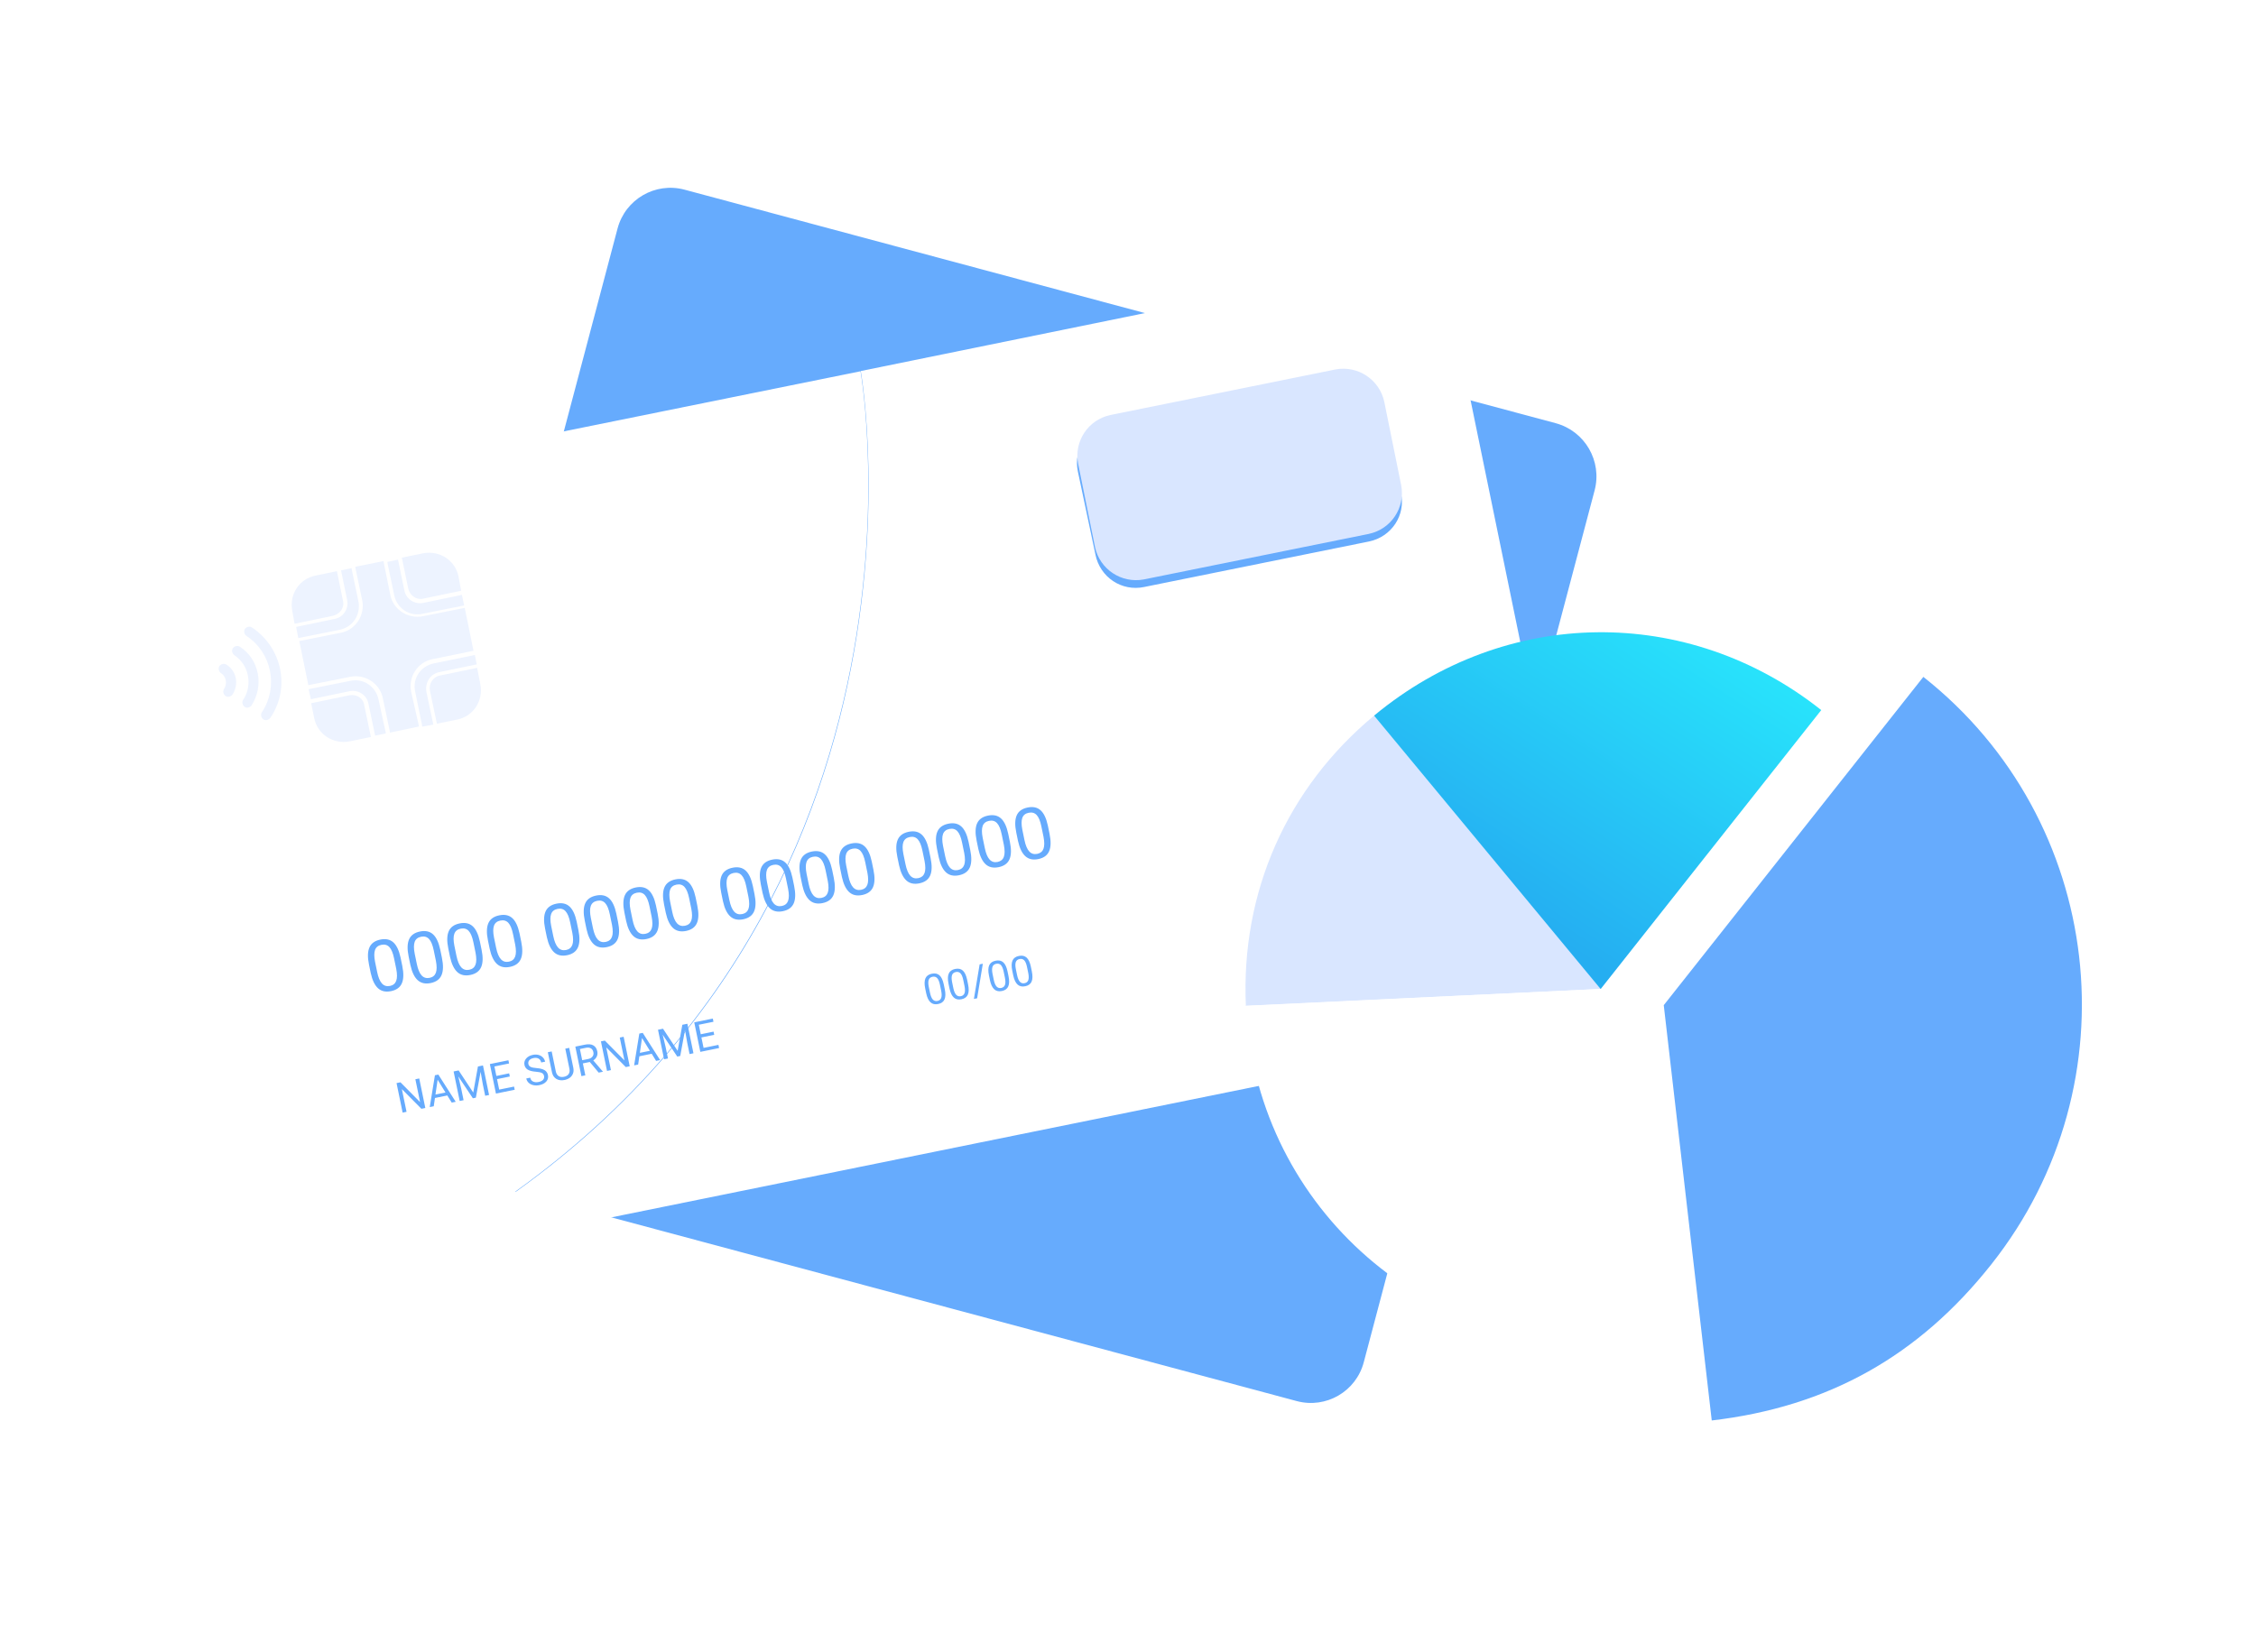 <svg width="617" height="452" viewBox="0 0 617 452" fill="none" xmlns="http://www.w3.org/2000/svg">
<g filter="url(#filter0_d)">
<path fill-rule="evenodd" clip-rule="evenodd" d="M0 15C0 6.716 6.716 0 15 0H121.534C129.818 0 136.534 6.716 136.534 15V121.534C136.534 129.818 129.818 136.534 121.534 136.534H15C6.716 136.534 0 129.818 0 121.534V15Z" transform="matrix(0.5 0.866 -0.864 0.503 288.288 224.035)" fill="white"/>
</g>
<g filter="url(#filter1_d)">
<path fill-rule="evenodd" clip-rule="evenodd" d="M0 15C0 6.716 6.716 0 15 0H261.623C269.908 0 276.623 6.716 276.623 15V261.623C276.623 269.908 269.908 276.623 261.623 276.623H15C6.716 276.623 0 269.908 0 261.623V15Z" transform="matrix(0.966 0.259 -0.256 0.967 172.737 46)" fill="#66ABFD"/>
</g>
<g filter="url(#filter2_d)">
<g filter="url(#filter3_d)">
<path d="M299.422 181.164L222.458 6.76C219.897 1.052 213.27 -1.502 207.547 0.902L69.735 61.59C69.735 61.59 131.788 212.71 0 325.224L293.699 196.186C299.422 193.632 301.982 186.872 299.422 181.164ZM215.53 77.663L157.995 102.9C152.271 105.454 145.644 102.9 143.084 97.041L133.595 75.861C131.035 70.152 133.595 63.543 139.469 60.989L197.004 35.752C202.727 33.199 209.354 35.752 211.915 41.611L221.253 62.942C223.813 68.5 221.253 75.11 215.53 77.663Z" transform="matrix(0.977 0.212 -0.211 0.977 180.274 22.539)" fill="white"/>
</g>
<g filter="url(#filter4_d)">
<path d="M176.219 0L6.778 74.358C1.055 76.912 -1.506 83.522 0.904 89.23L78.019 263.634C80.579 269.342 87.206 271.896 92.93 269.492L106.334 263.634C238.122 150.97 176.219 0 176.219 0Z" transform="matrix(0.977 0.212 -0.211 0.977 63.179 60.197)" fill="white"/>
</g>
<path d="M7.983 12.864L17.773 8.507L16.266 4.902C14.459 0.696 9.639 -1.107 5.422 0.696L0 3.1L3.464 10.911C4.217 12.713 6.326 13.615 7.983 12.864Z" transform="matrix(0.977 0.212 -0.211 0.977 110.552 147.517)" fill="#EDF3FF"/>
<path d="M15.212 8.562L11.597 0.451C11.597 0.3 11.447 0.15 11.447 0L8.736 1.202L12.049 8.713C13.104 10.966 12.049 13.67 9.79 14.571L0 18.928L1.205 21.782L11.899 17.125C15.212 15.623 16.568 11.867 15.212 8.562Z" transform="matrix(0.977 0.212 -0.211 0.977 84.99 150.994)" fill="#EDF3FF"/>
<path d="M6.007 6.61L15.496 2.404L14.442 0L3.899 4.657C0.585 6.159 -0.921 9.914 0.585 13.219L4.351 21.782C4.351 21.932 4.501 22.082 4.501 22.232L7.363 21.031L3.598 12.618C2.694 10.215 3.597 7.661 6.007 6.61Z" transform="matrix(0.977 0.212 -0.211 0.977 115.756 174.102)" fill="#EDF3FF"/>
<path d="M19.279 3.888C17.773 0.584 14.007 -0.919 10.694 0.584L0 5.24L1.205 7.794L10.995 3.438C13.254 2.386 15.965 3.438 16.869 5.691L20.484 13.803L23.195 12.601C23.195 12.451 23.044 12.301 23.044 12.15L19.279 3.888Z" transform="matrix(0.977 0.212 -0.211 0.977 85.496 181.4)" fill="#EDF3FF"/>
<path d="M3.765 9.764C5.272 13.069 9.037 14.571 12.35 13.069L23.044 8.412L21.839 5.708L12.049 10.065C9.79 11.116 7.079 10.065 6.175 7.811L2.711 0L0 1.202C0 1.352 0.151 1.502 0.151 1.652L3.765 9.764Z" transform="matrix(0.977 0.212 -0.211 0.977 106.203 150.515)" fill="#EDF3FF"/>
<path d="M9.79 0.289L0 4.645L1.657 8.401C3.464 12.607 8.284 14.41 12.501 12.607L17.923 10.204L14.308 2.092C13.706 0.289 11.597 -0.462 9.79 0.289Z" transform="matrix(0.977 0.212 -0.211 0.977 86.079 185.824)" fill="#EDF3FF"/>
<path d="M11.586 0L2.097 4.206C0.29 4.957 -0.463 7.06 0.29 8.863L4.055 17.275L9.176 15.022C13.393 13.219 15.201 8.412 13.393 4.206L11.586 0Z" transform="matrix(0.977 0.212 -0.211 0.977 119.172 178.224)" fill="#EDF3FF"/>
<path d="M32.834 33.349C31.177 29.593 32.834 25.087 36.599 23.434L47.142 18.777L42.323 7.811L31.629 12.468C27.864 14.121 23.345 12.468 21.689 8.713L18.074 0.451C18.074 0.3 17.923 0.15 17.923 0L10.694 3.155C10.694 3.305 10.844 3.455 10.844 3.605L14.459 11.717C16.116 15.473 14.459 19.979 10.694 21.631L0 26.288L4.97 37.555L15.664 32.898C19.429 31.245 23.948 32.898 25.605 36.653L29.37 45.066C29.37 45.216 29.52 45.366 29.52 45.516L36.901 42.212C36.901 42.061 36.75 41.911 36.75 41.761L32.834 33.349Z" transform="matrix(0.977 0.212 -0.211 0.977 87.401 147.673)" fill="#EDF3FF"/>
<path d="M13.651 7.511L10.337 0L4.915 2.404C0.698 4.206 -1.109 9.013 0.698 13.219L2.053 16.524L11.843 12.168C13.651 11.266 14.554 9.314 13.651 7.511Z" transform="matrix(0.977 0.212 -0.211 0.977 82.042 152.045)" fill="#EDF3FF"/>
<path d="M1.903 0.096C1.15 -0.205 0.397 0.246 0.096 0.847C-0.205 1.598 0.246 2.349 0.849 2.649C8.681 5.654 12.446 14.517 9.434 22.178C9.133 22.929 9.585 23.68 10.187 23.98C10.488 24.131 10.94 24.131 11.241 23.98C11.543 23.83 11.844 23.53 11.994 23.229C15.76 14.066 11.091 3.701 1.903 0.096Z" transform="matrix(0.977 0.212 -0.211 0.977 67.091 169.153)" fill="#EDF3FF"/>
<path d="M1.903 0.096C1.15 -0.205 0.397 0.246 0.096 0.847C-0.205 1.598 0.246 2.349 0.849 2.649C3.108 3.551 4.765 5.203 5.669 7.306C6.572 9.409 6.723 11.813 5.819 14.066C5.518 14.817 5.97 15.568 6.572 15.869C6.874 16.019 7.325 16.019 7.627 15.869C7.928 15.718 8.229 15.418 8.38 15.117C9.434 12.263 9.434 9.109 8.229 6.255C7.024 3.4 4.765 1.147 1.903 0.096Z" transform="matrix(0.977 0.212 -0.211 0.977 63.792 174.432)" fill="#EDF3FF"/>
<path d="M1.903 0.096C1.15 -0.205 0.397 0.246 0.096 0.847C-0.205 1.598 0.246 2.349 0.849 2.649C2.506 3.25 3.259 5.053 2.656 6.705C2.355 7.456 2.807 8.207 3.409 8.508C3.711 8.658 4.162 8.658 4.464 8.508C4.765 8.358 5.066 8.057 5.217 7.757C6.422 4.602 4.916 1.147 1.903 0.096Z" transform="matrix(0.977 0.212 -0.211 0.977 60.111 179.322)" fill="#EDF3FF"/>
<path d="M79.224 6.76C76.663 1.052 70.036 -1.502 64.313 0.902L6.778 26.138C1.055 28.692 -1.506 35.302 0.904 41.01L10.242 62.341C12.803 68.049 19.43 70.603 25.153 68.2L82.688 42.963C88.411 40.409 90.972 33.799 88.562 28.091L79.224 6.76Z" transform="matrix(0.977 0.212 -0.211 0.977 302.621 84.541)" fill="#D9E6FF"/>
<path d="M9.949 12.025C9.949 14.11 9.593 15.659 8.881 16.672C8.169 17.686 7.056 18.192 5.542 18.192C4.048 18.192 2.941 17.698 2.223 16.711C1.504 15.716 1.132 14.235 1.106 12.265V9.889C1.106 7.83 1.462 6.3 2.175 5.299C2.886 4.299 4.003 3.798 5.523 3.798C7.03 3.798 8.14 4.283 8.852 5.251C9.564 6.213 9.93 7.702 9.949 9.716V12.025ZM8.169 9.591C8.169 8.083 7.957 6.986 7.534 6.3C7.11 5.607 6.44 5.261 5.523 5.261C4.612 5.261 3.948 5.604 3.531 6.29C3.114 6.977 2.899 8.032 2.886 9.456V12.304C2.886 13.818 3.105 14.937 3.541 15.662C3.983 16.38 4.65 16.74 5.542 16.74C6.421 16.74 7.072 16.4 7.495 15.72C7.925 15.04 8.15 13.969 8.169 12.506V9.591ZM21.014 12.025C21.014 14.11 20.658 15.659 19.946 16.672C19.234 17.686 18.121 18.192 16.607 18.192C15.113 18.192 14.006 17.698 13.287 16.711C12.569 15.716 12.197 14.235 12.171 12.265V9.889C12.171 7.83 12.527 6.3 13.239 5.299C13.951 4.299 15.068 3.798 16.588 3.798C18.095 3.798 19.205 4.283 19.917 5.251C20.629 6.213 20.994 7.702 21.014 9.716V12.025ZM19.234 9.591C19.234 8.083 19.022 6.986 18.599 6.3C18.175 5.607 17.505 5.261 16.588 5.261C15.677 5.261 15.013 5.604 14.596 6.29C14.179 6.977 13.964 8.032 13.951 9.456V12.304C13.951 13.818 14.169 14.937 14.606 15.662C15.048 16.38 15.715 16.74 16.607 16.74C17.486 16.74 18.137 16.4 18.56 15.72C18.99 15.04 19.215 13.969 19.234 12.506V9.591ZM32.079 12.025C32.079 14.11 31.723 15.659 31.011 16.672C30.299 17.686 29.186 18.192 27.672 18.192C26.177 18.192 25.071 17.698 24.352 16.711C23.634 15.716 23.262 14.235 23.236 12.265V9.889C23.236 7.83 23.592 6.3 24.304 5.299C25.016 4.299 26.133 3.798 27.653 3.798C29.16 3.798 30.27 4.283 30.982 5.251C31.694 6.213 32.059 7.702 32.079 9.716V12.025ZM30.299 9.591C30.299 8.083 30.087 6.986 29.664 6.3C29.24 5.607 28.57 5.261 27.653 5.261C26.742 5.261 26.078 5.604 25.661 6.29C25.244 6.977 25.029 8.032 25.016 9.456V12.304C25.016 13.818 25.235 14.937 25.671 15.662C26.113 16.38 26.78 16.74 27.672 16.74C28.551 16.74 29.202 16.4 29.625 15.72C30.055 15.04 30.279 13.969 30.299 12.506V9.591ZM43.144 12.025C43.144 14.11 42.788 15.659 42.076 16.672C41.364 17.686 40.251 18.192 38.737 18.192C37.242 18.192 36.136 17.698 35.417 16.711C34.699 15.716 34.327 14.235 34.301 12.265V9.889C34.301 7.83 34.657 6.3 35.369 5.299C36.081 4.299 37.197 3.798 38.718 3.798C40.225 3.798 41.335 4.283 42.047 5.251C42.759 6.213 43.124 7.702 43.144 9.716V12.025ZM41.364 9.591C41.364 8.083 41.152 6.986 40.729 6.3C40.305 5.607 39.635 5.261 38.718 5.261C37.807 5.261 37.143 5.604 36.726 6.29C36.309 6.977 36.094 8.032 36.081 9.456V12.304C36.081 13.818 36.299 14.937 36.736 15.662C37.178 16.38 37.845 16.74 38.737 16.74C39.616 16.74 40.267 16.4 40.69 15.72C41.12 15.04 41.344 13.969 41.364 12.506V9.591ZM59.096 12.025C59.096 14.11 58.74 15.659 58.028 16.672C57.316 17.686 56.203 18.192 54.69 18.192C53.195 18.192 52.089 17.698 51.37 16.711C50.652 15.716 50.28 14.235 50.254 12.265V9.889C50.254 7.83 50.61 6.3 51.322 5.299C52.034 4.299 53.15 3.798 54.67 3.798C56.178 3.798 57.288 4.283 57.999 5.251C58.712 6.213 59.077 7.702 59.096 9.716V12.025ZM57.316 9.591C57.316 8.083 57.105 6.986 56.681 6.3C56.258 5.607 55.588 5.261 54.67 5.261C53.76 5.261 53.096 5.604 52.679 6.29C52.262 6.977 52.047 8.032 52.034 9.456V12.304C52.034 13.818 52.252 14.937 52.688 15.662C53.131 16.38 53.798 16.74 54.69 16.74C55.568 16.74 56.219 16.4 56.643 15.72C57.073 15.04 57.297 13.969 57.316 12.506V9.591ZM70.161 12.025C70.161 14.11 69.805 15.659 69.093 16.672C68.381 17.686 67.268 18.192 65.755 18.192C64.26 18.192 63.154 17.698 62.435 16.711C61.717 15.716 61.345 14.235 61.319 12.265V9.889C61.319 7.83 61.675 6.3 62.387 5.299C63.099 4.299 64.215 3.798 65.735 3.798C67.243 3.798 68.352 4.283 69.064 5.251C69.776 6.213 70.142 7.702 70.161 9.716V12.025ZM68.381 9.591C68.381 8.083 68.17 6.986 67.746 6.3C67.323 5.607 66.653 5.261 65.735 5.261C64.825 5.261 64.161 5.604 63.744 6.29C63.327 6.977 63.112 8.032 63.099 9.456V12.304C63.099 13.818 63.317 14.937 63.753 15.662C64.196 16.38 64.863 16.74 65.755 16.74C66.633 16.74 67.284 16.4 67.708 15.72C68.138 15.04 68.362 13.969 68.381 12.506V9.591ZM81.226 12.025C81.226 14.11 80.87 15.659 80.158 16.672C79.446 17.686 78.333 18.192 76.82 18.192C75.325 18.192 74.218 17.698 73.5 16.711C72.782 15.716 72.41 14.235 72.384 12.265V9.889C72.384 7.83 72.74 6.3 73.452 5.299C74.164 4.299 75.28 3.798 76.8 3.798C78.308 3.798 79.417 4.283 80.129 5.251C80.841 6.213 81.207 7.702 81.226 9.716V12.025ZM79.446 9.591C79.446 8.083 79.234 6.986 78.811 6.3C78.388 5.607 77.718 5.261 76.8 5.261C75.889 5.261 75.225 5.604 74.809 6.29C74.392 6.977 74.177 8.032 74.164 9.456V12.304C74.164 13.818 74.382 14.937 74.818 15.662C75.261 16.38 75.928 16.74 76.82 16.74C77.698 16.74 78.349 16.4 78.773 15.72C79.203 15.04 79.427 13.969 79.446 12.506V9.591ZM92.291 12.025C92.291 14.11 91.935 15.659 91.223 16.672C90.511 17.686 89.398 18.192 87.884 18.192C86.39 18.192 85.283 17.698 84.565 16.711C83.847 15.716 83.475 14.235 83.449 12.265V9.889C83.449 7.83 83.805 6.3 84.517 5.299C85.229 4.299 86.345 3.798 87.865 3.798C89.373 3.798 90.482 4.283 91.194 5.251C91.906 6.213 92.272 7.702 92.291 9.716V12.025ZM90.511 9.591C90.511 8.083 90.299 6.986 89.876 6.3C89.453 5.607 88.782 5.261 87.865 5.261C86.954 5.261 86.29 5.604 85.874 6.29C85.457 6.977 85.242 8.032 85.229 9.456V12.304C85.229 13.818 85.447 14.937 85.883 15.662C86.326 16.38 86.993 16.74 87.884 16.74C88.763 16.74 89.414 16.4 89.838 15.72C90.267 15.04 90.492 13.969 90.511 12.506V9.591ZM108.244 12.025C108.244 14.11 107.888 15.659 107.176 16.672C106.464 17.686 105.351 18.192 103.837 18.192C102.343 18.192 101.236 17.698 100.518 16.711C99.799 15.716 99.427 14.235 99.402 12.265V9.889C99.402 7.83 99.758 6.3 100.47 5.299C101.182 4.299 102.298 3.798 103.818 3.798C105.325 3.798 106.435 4.283 107.147 5.251C107.859 6.213 108.225 7.702 108.244 9.716V12.025ZM106.464 9.591C106.464 8.083 106.252 6.986 105.829 6.3C105.406 5.607 104.735 5.261 103.818 5.261C102.907 5.261 102.243 5.604 101.826 6.29C101.409 6.977 101.194 8.032 101.182 9.456V12.304C101.182 13.818 101.4 14.937 101.836 15.662C102.278 16.38 102.946 16.74 103.837 16.74C104.716 16.74 105.367 16.4 105.79 15.72C106.22 15.04 106.445 13.969 106.464 12.506V9.591ZM119.309 12.025C119.309 14.11 118.953 15.659 118.241 16.672C117.529 17.686 116.416 18.192 114.902 18.192C113.408 18.192 112.301 17.698 111.583 16.711C110.864 15.716 110.492 14.235 110.467 12.265V9.889C110.467 7.83 110.823 6.3 111.535 5.299C112.247 4.299 113.363 3.798 114.883 3.798C116.39 3.798 117.5 4.283 118.212 5.251C118.924 6.213 119.29 7.702 119.309 9.716V12.025ZM117.529 9.591C117.529 8.083 117.317 6.986 116.894 6.3C116.47 5.607 115.8 5.261 114.883 5.261C113.972 5.261 113.308 5.604 112.891 6.29C112.474 6.977 112.259 8.032 112.247 9.456V12.304C112.247 13.818 112.465 14.937 112.901 15.662C113.343 16.38 114.01 16.74 114.902 16.74C115.781 16.74 116.432 16.4 116.855 15.72C117.285 15.04 117.51 13.969 117.529 12.506V9.591ZM130.374 12.025C130.374 14.11 130.018 15.659 129.306 16.672C128.594 17.686 127.481 18.192 125.967 18.192C124.472 18.192 123.366 17.698 122.648 16.711C121.929 15.716 121.557 14.235 121.531 12.265V9.889C121.531 7.83 121.887 6.3 122.599 5.299C123.311 4.299 124.428 3.798 125.948 3.798C127.455 3.798 128.565 4.283 129.277 5.251C129.989 6.213 130.355 7.702 130.374 9.716V12.025ZM128.594 9.591C128.594 8.083 128.382 6.986 127.959 6.3C127.535 5.607 126.865 5.261 125.948 5.261C125.037 5.261 124.373 5.604 123.956 6.29C123.539 6.977 123.324 8.032 123.311 9.456V12.304C123.311 13.818 123.53 14.937 123.966 15.662C124.408 16.38 125.075 16.74 125.967 16.74C126.846 16.74 127.497 16.4 127.92 15.72C128.35 15.04 128.575 13.969 128.594 12.506V9.591ZM141.439 12.025C141.439 14.11 141.083 15.659 140.371 16.672C139.659 17.686 138.546 18.192 137.032 18.192C135.537 18.192 134.431 17.698 133.712 16.711C132.994 15.716 132.622 14.235 132.596 12.265V9.889C132.596 7.83 132.952 6.3 133.664 5.299C134.376 4.299 135.493 3.798 137.013 3.798C138.52 3.798 139.63 4.283 140.342 5.251C141.054 6.213 141.419 7.702 141.439 9.716V12.025ZM139.659 9.591C139.659 8.083 139.447 6.986 139.024 6.3C138.6 5.607 137.93 5.261 137.013 5.261C136.102 5.261 135.438 5.604 135.021 6.29C134.604 6.977 134.389 8.032 134.376 9.456V12.304C134.376 13.818 134.594 14.937 135.031 15.662C135.473 16.38 136.14 16.74 137.032 16.74C137.911 16.74 138.562 16.4 138.985 15.72C139.415 15.04 139.639 13.969 139.659 12.506V9.591ZM157.391 12.025C157.391 14.11 157.035 15.659 156.323 16.672C155.611 17.686 154.499 18.192 152.985 18.192C151.49 18.192 150.384 17.698 149.665 16.711C148.947 15.716 148.575 14.235 148.549 12.265V9.889C148.549 7.83 148.905 6.3 149.617 5.299C150.329 4.299 151.445 3.798 152.965 3.798C154.473 3.798 155.583 4.283 156.295 5.251C157.007 6.213 157.372 7.702 157.391 9.716V12.025ZM155.611 9.591C155.611 8.083 155.4 6.986 154.976 6.3C154.553 5.607 153.883 5.261 152.965 5.261C152.055 5.261 151.391 5.604 150.974 6.29C150.557 6.977 150.342 8.032 150.329 9.456V12.304C150.329 13.818 150.547 14.937 150.983 15.662C151.426 16.38 152.093 16.74 152.985 16.74C153.863 16.74 154.515 16.4 154.938 15.72C155.368 15.04 155.592 13.969 155.611 12.506V9.591ZM168.456 12.025C168.456 14.11 168.1 15.659 167.388 16.672C166.676 17.686 165.563 18.192 164.05 18.192C162.555 18.192 161.449 17.698 160.73 16.711C160.012 15.716 159.64 14.235 159.614 12.265V9.889C159.614 7.83 159.97 6.3 160.682 5.299C161.394 4.299 162.51 3.798 164.03 3.798C165.538 3.798 166.647 4.283 167.359 5.251C168.072 6.213 168.437 7.702 168.456 9.716V12.025ZM166.676 9.591C166.676 8.083 166.465 6.986 166.041 6.3C165.618 5.607 164.948 5.261 164.03 5.261C163.12 5.261 162.456 5.604 162.039 6.29C161.622 6.977 161.407 8.032 161.394 9.456V12.304C161.394 13.818 161.612 14.937 162.048 15.662C162.491 16.38 163.158 16.74 164.05 16.74C164.928 16.74 165.579 16.4 166.003 15.72C166.433 15.04 166.657 13.969 166.676 12.506V9.591ZM179.521 12.025C179.521 14.11 179.165 15.659 178.453 16.672C177.741 17.686 176.628 18.192 175.115 18.192C173.62 18.192 172.514 17.698 171.795 16.711C171.077 15.716 170.705 14.235 170.679 12.265V9.889C170.679 7.83 171.035 6.3 171.747 5.299C172.459 4.299 173.575 3.798 175.095 3.798C176.603 3.798 177.712 4.283 178.424 5.251C179.136 6.213 179.502 7.702 179.521 9.716V12.025ZM177.741 9.591C177.741 8.083 177.53 6.986 177.106 6.3C176.683 5.607 176.013 5.261 175.095 5.261C174.184 5.261 173.521 5.604 173.104 6.29C172.687 6.977 172.472 8.032 172.459 9.456V12.304C172.459 13.818 172.677 14.937 173.113 15.662C173.556 16.38 174.223 16.74 175.115 16.74C175.993 16.74 176.644 16.4 177.068 15.72C177.498 15.04 177.722 13.969 177.741 12.506V9.591ZM190.586 12.025C190.586 14.11 190.23 15.659 189.518 16.672C188.806 17.686 187.693 18.192 186.18 18.192C184.685 18.192 183.578 17.698 182.86 16.711C182.142 15.716 181.77 14.235 181.744 12.265V9.889C181.744 7.83 182.1 6.3 182.812 5.299C183.524 4.299 184.64 3.798 186.16 3.798C187.668 3.798 188.777 4.283 189.489 5.251C190.201 6.213 190.567 7.702 190.586 9.716V12.025ZM188.806 9.591C188.806 8.083 188.595 6.986 188.171 6.3C187.748 5.607 187.078 5.261 186.16 5.261C185.249 5.261 184.586 5.604 184.169 6.29C183.752 6.977 183.537 8.032 183.524 9.456V12.304C183.524 13.818 183.742 14.937 184.178 15.662C184.621 16.38 185.288 16.74 186.18 16.74C187.058 16.74 187.709 16.4 188.133 15.72C188.562 15.04 188.787 13.969 188.806 12.506V9.591Z" transform="matrix(0.98 -0.2 0.202 0.98 97.837 252.4)" fill="#66ABFD"/>
<path d="M7.288 11H6.196L2.048 4.651V11H0.956V2.761H2.048L6.208 9.138V2.761H7.288V11ZM13.87 8.85H10.418L9.642 11H8.522L11.668 2.761H12.619L15.771 11H14.656L13.87 8.85ZM10.746 7.956H13.547L12.144 4.102L10.746 7.956ZM18.283 2.761L20.977 9.483L23.671 2.761H25.079V11H23.993V7.791L24.095 4.328L21.39 11H20.558L17.859 4.345L17.966 7.791V11H16.88V2.761H18.283ZM31.655 7.192H28.084V10.112H32.232V11H26.998V2.761H32.176V3.655H28.084V6.303H31.655V7.192ZM38.887 7.327C37.955 7.06 37.276 6.731 36.85 6.343C36.427 5.951 36.216 5.468 36.216 4.894C36.216 4.245 36.474 3.71 36.991 3.287C37.512 2.861 38.187 2.648 39.017 2.648C39.583 2.648 40.087 2.757 40.528 2.976C40.973 3.195 41.316 3.497 41.558 3.881C41.803 4.266 41.926 4.687 41.926 5.143H40.834C40.834 4.645 40.675 4.255 40.358 3.972C40.041 3.685 39.594 3.542 39.017 3.542C38.481 3.542 38.063 3.661 37.761 3.898C37.463 4.132 37.314 4.458 37.314 4.877C37.314 5.213 37.455 5.498 37.738 5.732C38.025 5.962 38.51 6.173 39.192 6.365C39.879 6.558 40.415 6.771 40.8 7.005C41.188 7.235 41.475 7.505 41.66 7.814C41.848 8.123 41.943 8.488 41.943 8.906C41.943 9.574 41.682 10.11 41.162 10.513C40.641 10.913 39.945 11.113 39.074 11.113C38.508 11.113 37.98 11.006 37.489 10.791C36.999 10.572 36.62 10.274 36.352 9.897C36.088 9.519 35.956 9.091 35.956 8.612H37.048C37.048 9.11 37.231 9.504 37.597 9.795C37.966 10.081 38.459 10.225 39.074 10.225C39.647 10.225 40.087 10.108 40.392 9.874C40.698 9.64 40.85 9.321 40.85 8.918C40.85 8.514 40.709 8.203 40.426 7.984C40.143 7.761 39.63 7.543 38.887 7.327ZM49.141 2.761V8.363C49.137 9.14 48.892 9.776 48.405 10.27C47.922 10.764 47.266 11.041 46.436 11.102L46.147 11.113C45.245 11.113 44.527 10.87 43.991 10.383C43.455 9.897 43.184 9.227 43.176 8.374V2.761H44.251V8.34C44.251 8.936 44.416 9.4 44.744 9.732C45.072 10.061 45.54 10.225 46.147 10.225C46.762 10.225 47.232 10.061 47.556 9.732C47.884 9.404 48.048 8.942 48.048 8.346V2.761H49.141ZM53.877 7.667H51.942V11H50.849V2.761H53.577C54.505 2.761 55.218 2.972 55.716 3.395C56.218 3.817 56.469 4.432 56.469 5.239C56.469 5.752 56.329 6.199 56.05 6.581C55.774 6.962 55.39 7.246 54.895 7.435L56.831 10.932V11H55.665L53.877 7.667ZM51.942 6.779H53.611C54.15 6.779 54.578 6.639 54.895 6.36C55.216 6.081 55.376 5.707 55.376 5.239C55.376 4.73 55.224 4.34 54.918 4.068C54.616 3.796 54.179 3.659 53.605 3.655H51.942V6.779ZM64.329 11H63.236L59.089 4.651V11H57.996V2.761H59.089L63.248 9.138V2.761H64.329V11ZM70.91 8.85H67.458L66.683 11H65.562L68.708 2.761H69.659L72.811 11H71.696L70.91 8.85ZM67.786 7.956H70.587L69.184 4.102L67.786 7.956ZM75.323 2.761L78.017 9.483L80.711 2.761H82.12V11H81.033V7.791L81.135 4.328L78.43 11H77.598L74.899 4.345L75.007 7.791V11H73.92V2.761H75.323ZM88.695 7.192H85.124V10.112H89.272V11H84.038V2.761H89.216V3.655H85.124V6.303H88.695V7.192Z" transform="matrix(0.98 -0.2 0.202 0.98 106.958 291.757)" fill="#66ABFD"/>
<path d="M5.851 7.486C5.851 8.712 5.642 9.623 5.223 10.219C4.804 10.815 4.15 11.113 3.259 11.113C2.38 11.113 1.73 10.823 1.307 10.242C0.885 9.657 0.666 8.786 0.651 7.627V6.23C0.651 5.019 0.86 4.119 1.279 3.53C1.698 2.942 2.354 2.648 3.248 2.648C4.135 2.648 4.787 2.933 5.206 3.502C5.625 4.068 5.84 4.943 5.851 6.128V7.486ZM4.804 6.054C4.804 5.168 4.68 4.523 4.431 4.119C4.182 3.712 3.788 3.508 3.248 3.508C2.712 3.508 2.322 3.71 2.077 4.113C1.832 4.517 1.705 5.138 1.698 5.975V7.65C1.698 8.54 1.826 9.199 2.082 9.625C2.343 10.047 2.735 10.259 3.259 10.259C3.776 10.259 4.159 10.059 4.408 9.659C4.661 9.259 4.793 8.629 4.804 7.769V6.054ZM12.359 7.486C12.359 8.712 12.149 9.623 11.731 10.219C11.312 10.815 10.657 11.113 9.767 11.113C8.888 11.113 8.237 10.823 7.815 10.242C7.392 9.657 7.173 8.786 7.158 7.627V6.23C7.158 5.019 7.368 4.119 7.786 3.53C8.205 2.942 8.862 2.648 9.756 2.648C10.642 2.648 11.295 2.933 11.714 3.502C12.132 4.068 12.347 4.943 12.359 6.128V7.486ZM11.312 6.054C11.312 5.168 11.187 4.523 10.938 4.119C10.689 3.712 10.295 3.508 9.756 3.508C9.22 3.508 8.83 3.71 8.584 4.113C8.339 4.517 8.213 5.138 8.205 5.975V7.65C8.205 8.54 8.333 9.199 8.59 9.625C8.85 10.047 9.243 10.259 9.767 10.259C10.284 10.259 10.667 10.059 10.916 9.659C11.168 9.259 11.3 8.629 11.312 7.769V6.054ZM14.017 11.707H13.117L16.558 2.761H17.452L14.017 11.707ZM23.642 7.486C23.642 8.712 23.433 9.623 23.014 10.219C22.595 10.815 21.941 11.113 21.05 11.113C20.172 11.113 19.521 10.823 19.098 10.242C18.676 9.657 18.457 8.786 18.442 7.627V6.23C18.442 5.019 18.651 4.119 19.07 3.53C19.489 2.942 20.145 2.648 21.039 2.648C21.926 2.648 22.578 2.933 22.997 3.502C23.416 4.068 23.631 4.943 23.642 6.128V7.486ZM22.595 6.054C22.595 5.168 22.471 4.523 22.222 4.119C21.973 3.712 21.579 3.508 21.039 3.508C20.503 3.508 20.113 3.71 19.868 4.113C19.623 4.517 19.496 5.138 19.489 5.975V7.65C19.489 8.54 19.617 9.199 19.873 9.625C20.134 10.047 20.526 10.259 21.05 10.259C21.567 10.259 21.95 10.059 22.199 9.659C22.452 9.259 22.584 8.629 22.595 7.769V6.054ZM30.15 7.486C30.15 8.712 29.94 9.623 29.522 10.219C29.103 10.815 28.448 11.113 27.558 11.113C26.679 11.113 26.028 10.823 25.606 10.242C25.183 9.657 24.965 8.786 24.949 7.627V6.23C24.949 5.019 25.159 4.119 25.578 3.53C25.996 2.942 26.653 2.648 27.547 2.648C28.433 2.648 29.086 2.933 29.505 3.502C29.923 4.068 30.138 4.943 30.15 6.128V7.486ZM29.103 6.054C29.103 5.168 28.978 4.523 28.729 4.119C28.48 3.712 28.086 3.508 27.547 3.508C27.011 3.508 26.621 3.71 26.375 4.113C26.13 4.517 26.004 5.138 25.996 5.975V7.65C25.996 8.54 26.125 9.199 26.381 9.625C26.641 10.047 27.034 10.259 27.558 10.259C28.075 10.259 28.458 10.059 28.707 9.659C28.959 9.259 29.092 8.629 29.103 7.769V6.054Z" transform="matrix(0.98 -0.2 0.202 0.98 251.138 262.402)" fill="#66ABFD"/>
</g>
<g filter="url(#filter5_d)">
<path d="M77.66 97.129L0 38.712C18.75 13.905 46.596 0 77.66 0V97.129Z" transform="matrix(0.77 -0.639 0.638 0.77 316.039 243.348)" fill="#D9E6FF"/>
<path d="M97.202 58.417L44.309 139.893C-0.747 110.685 -13.551 50.521 15.694 5.52C16.954 3.564 18.213 1.817 19.612 0L97.202 58.417Z" transform="matrix(0.77 -0.639 0.638 0.77 325.693 285.643)" fill="white"/>
<path d="M62.331 23.766L174.229 0C187.404 61.76 147.881 122.45 86.127 135.526C54.755 142.187 26.843 137.006 0 119.572L62.331 23.766Z" transform="matrix(0.77 -0.639 0.638 0.77 391.866 294.487)" fill="#66ABFD"/>
<path d="M0 97.129V0C46.666 0 85.426 31.305 95.081 76.934L0 97.129Z" transform="matrix(0.77 -0.639 0.638 0.77 375.8 193.754)" fill="url(#paint0_linear)"/>
</g>
<defs>
<filter id="filter0_d" x="131.751" y="187.544" width="263.32" height="263.871" filterUnits="userSpaceOnUse" color-interpolation-filters="sRGB">
<feFlood flood-opacity="0" result="BackgroundImageFix"/>
<feColorMatrix in="SourceAlpha" type="matrix" values="0 0 0 0 0 0 0 0 0 0 0 0 0 0 0 0 0 0 255 0"/>
<feOffset dy="2"/>
<feGaussianBlur stdDeviation="22"/>
<feColorMatrix type="matrix" values="0 0 0 0 0.09 0 0 0 0 0.502 0 0 0 0 0.878 0 0 0 0.271 0"/>
<feBlend mode="normal" in2="BackgroundImageFix" result="effect1_dropShadow"/>
<feBlend mode="normal" in="SourceGraphic" in2="effect1_dropShadow" result="shape"/>
</filter>
<filter id="filter1_d" x="61.333" y="7.368" width="419.269" height="420.286" filterUnits="userSpaceOnUse" color-interpolation-filters="sRGB">
<feFlood flood-opacity="0" result="BackgroundImageFix"/>
<feColorMatrix in="SourceAlpha" type="matrix" values="0 0 0 0 0 0 0 0 0 0 0 0 0 0 0 0 0 0 255 0"/>
<feOffset dy="2"/>
<feGaussianBlur stdDeviation="22"/>
<feColorMatrix type="matrix" values="0 0 0 0 0.09 0 0 0 0 0.502 0 0 0 0 0.878 0 0 0 0.271 0"/>
<feBlend mode="normal" in2="BackgroundImageFix" result="effect1_dropShadow"/>
<feBlend mode="normal" in="SourceGraphic" in2="effect1_dropShadow" result="shape"/>
</filter>
<filter id="filter2_d" x="0.993" y="25.153" width="477.856" height="364.309" filterUnits="userSpaceOnUse" color-interpolation-filters="sRGB">
<feFlood flood-opacity="0" result="BackgroundImageFix"/>
<feColorMatrix in="SourceAlpha" type="matrix" values="0 0 0 0 0 0 0 0 0 0 0 0 0 0 0 0 0 0 255 0"/>
<feOffset dy="2"/>
<feGaussianBlur stdDeviation="22"/>
<feColorMatrix type="matrix" values="0 0 0 0 0.09 0 0 0 0 0.502 0 0 0 0 0.878 0 0 0 0.271 0"/>
<feBlend mode="normal" in2="BackgroundImageFix" result="effect1_dropShadow"/>
<feBlend mode="normal" in="SourceGraphic" in2="effect1_dropShadow" result="shape"/>
</filter>
<filter id="filter3_d" x="67.501" y="25.153" width="411.348" height="361.255" filterUnits="userSpaceOnUse" color-interpolation-filters="sRGB">
<feFlood flood-opacity="0" result="BackgroundImageFix"/>
<feColorMatrix in="SourceAlpha" type="matrix" values="0 0 0 0 0 0 0 0 0 0 0 0 0 0 0 0 0 0 255 0"/>
<feOffset dy="2"/>
<feGaussianBlur stdDeviation="22"/>
<feColorMatrix type="matrix" values="0 0 0 0 0.09 0 0 0 0 0.502 0 0 0 0 0.878 0 0 0 0.271 0"/>
<feBlend mode="normal" in2="BackgroundImageFix" result="effect1_dropShadow"/>
<feBlend mode="normal" in="SourceGraphic" in2="effect1_dropShadow" result="shape"/>
</filter>
<filter id="filter4_d" x="0.993" y="55.497" width="280.533" height="333.965" filterUnits="userSpaceOnUse" color-interpolation-filters="sRGB">
<feFlood flood-opacity="0" result="BackgroundImageFix"/>
<feColorMatrix in="SourceAlpha" type="matrix" values="0 0 0 0 0 0 0 0 0 0 0 0 0 0 0 0 0 0 255 0"/>
<feOffset dy="2"/>
<feGaussianBlur stdDeviation="22"/>
<feColorMatrix type="matrix" values="0 0 0 0 0.09 0 0 0 0 0.502 0 0 0 0 0.878 0 0 0 0.271 0"/>
<feBlend mode="normal" in2="BackgroundImageFix" result="effect1_dropShadow"/>
<feBlend mode="normal" in="SourceGraphic" in2="effect1_dropShadow" result="shape"/>
</filter>
<filter id="filter5_d" x="296.627" y="128.97" width="316.669" height="303.605" filterUnits="userSpaceOnUse" color-interpolation-filters="sRGB">
<feFlood flood-opacity="0" result="BackgroundImageFix"/>
<feColorMatrix in="SourceAlpha" type="matrix" values="0 0 0 0 0 0 0 0 0 0 0 0 0 0 0 0 0 0 255 0"/>
<feOffset dy="2"/>
<feGaussianBlur stdDeviation="22"/>
<feColorMatrix type="matrix" values="0 0 0 0 0.09 0 0 0 0 0.502 0 0 0 0 0.878 0 0 0 0.271 0"/>
<feBlend mode="normal" in2="BackgroundImageFix" result="effect1_dropShadow"/>
<feBlend mode="normal" in="SourceGraphic" in2="effect1_dropShadow" result="shape"/>
</filter>
<linearGradient id="paint0_linear" x2="1" gradientUnits="userSpaceOnUse" gradientTransform="matrix(93.934 -29.121 28.507 91.988 -20.163 16.619)">
<stop stop-color="#25AEF1"/>
<stop offset="1" stop-color="#28E6FC"/>
</linearGradient>
</defs>
</svg>
